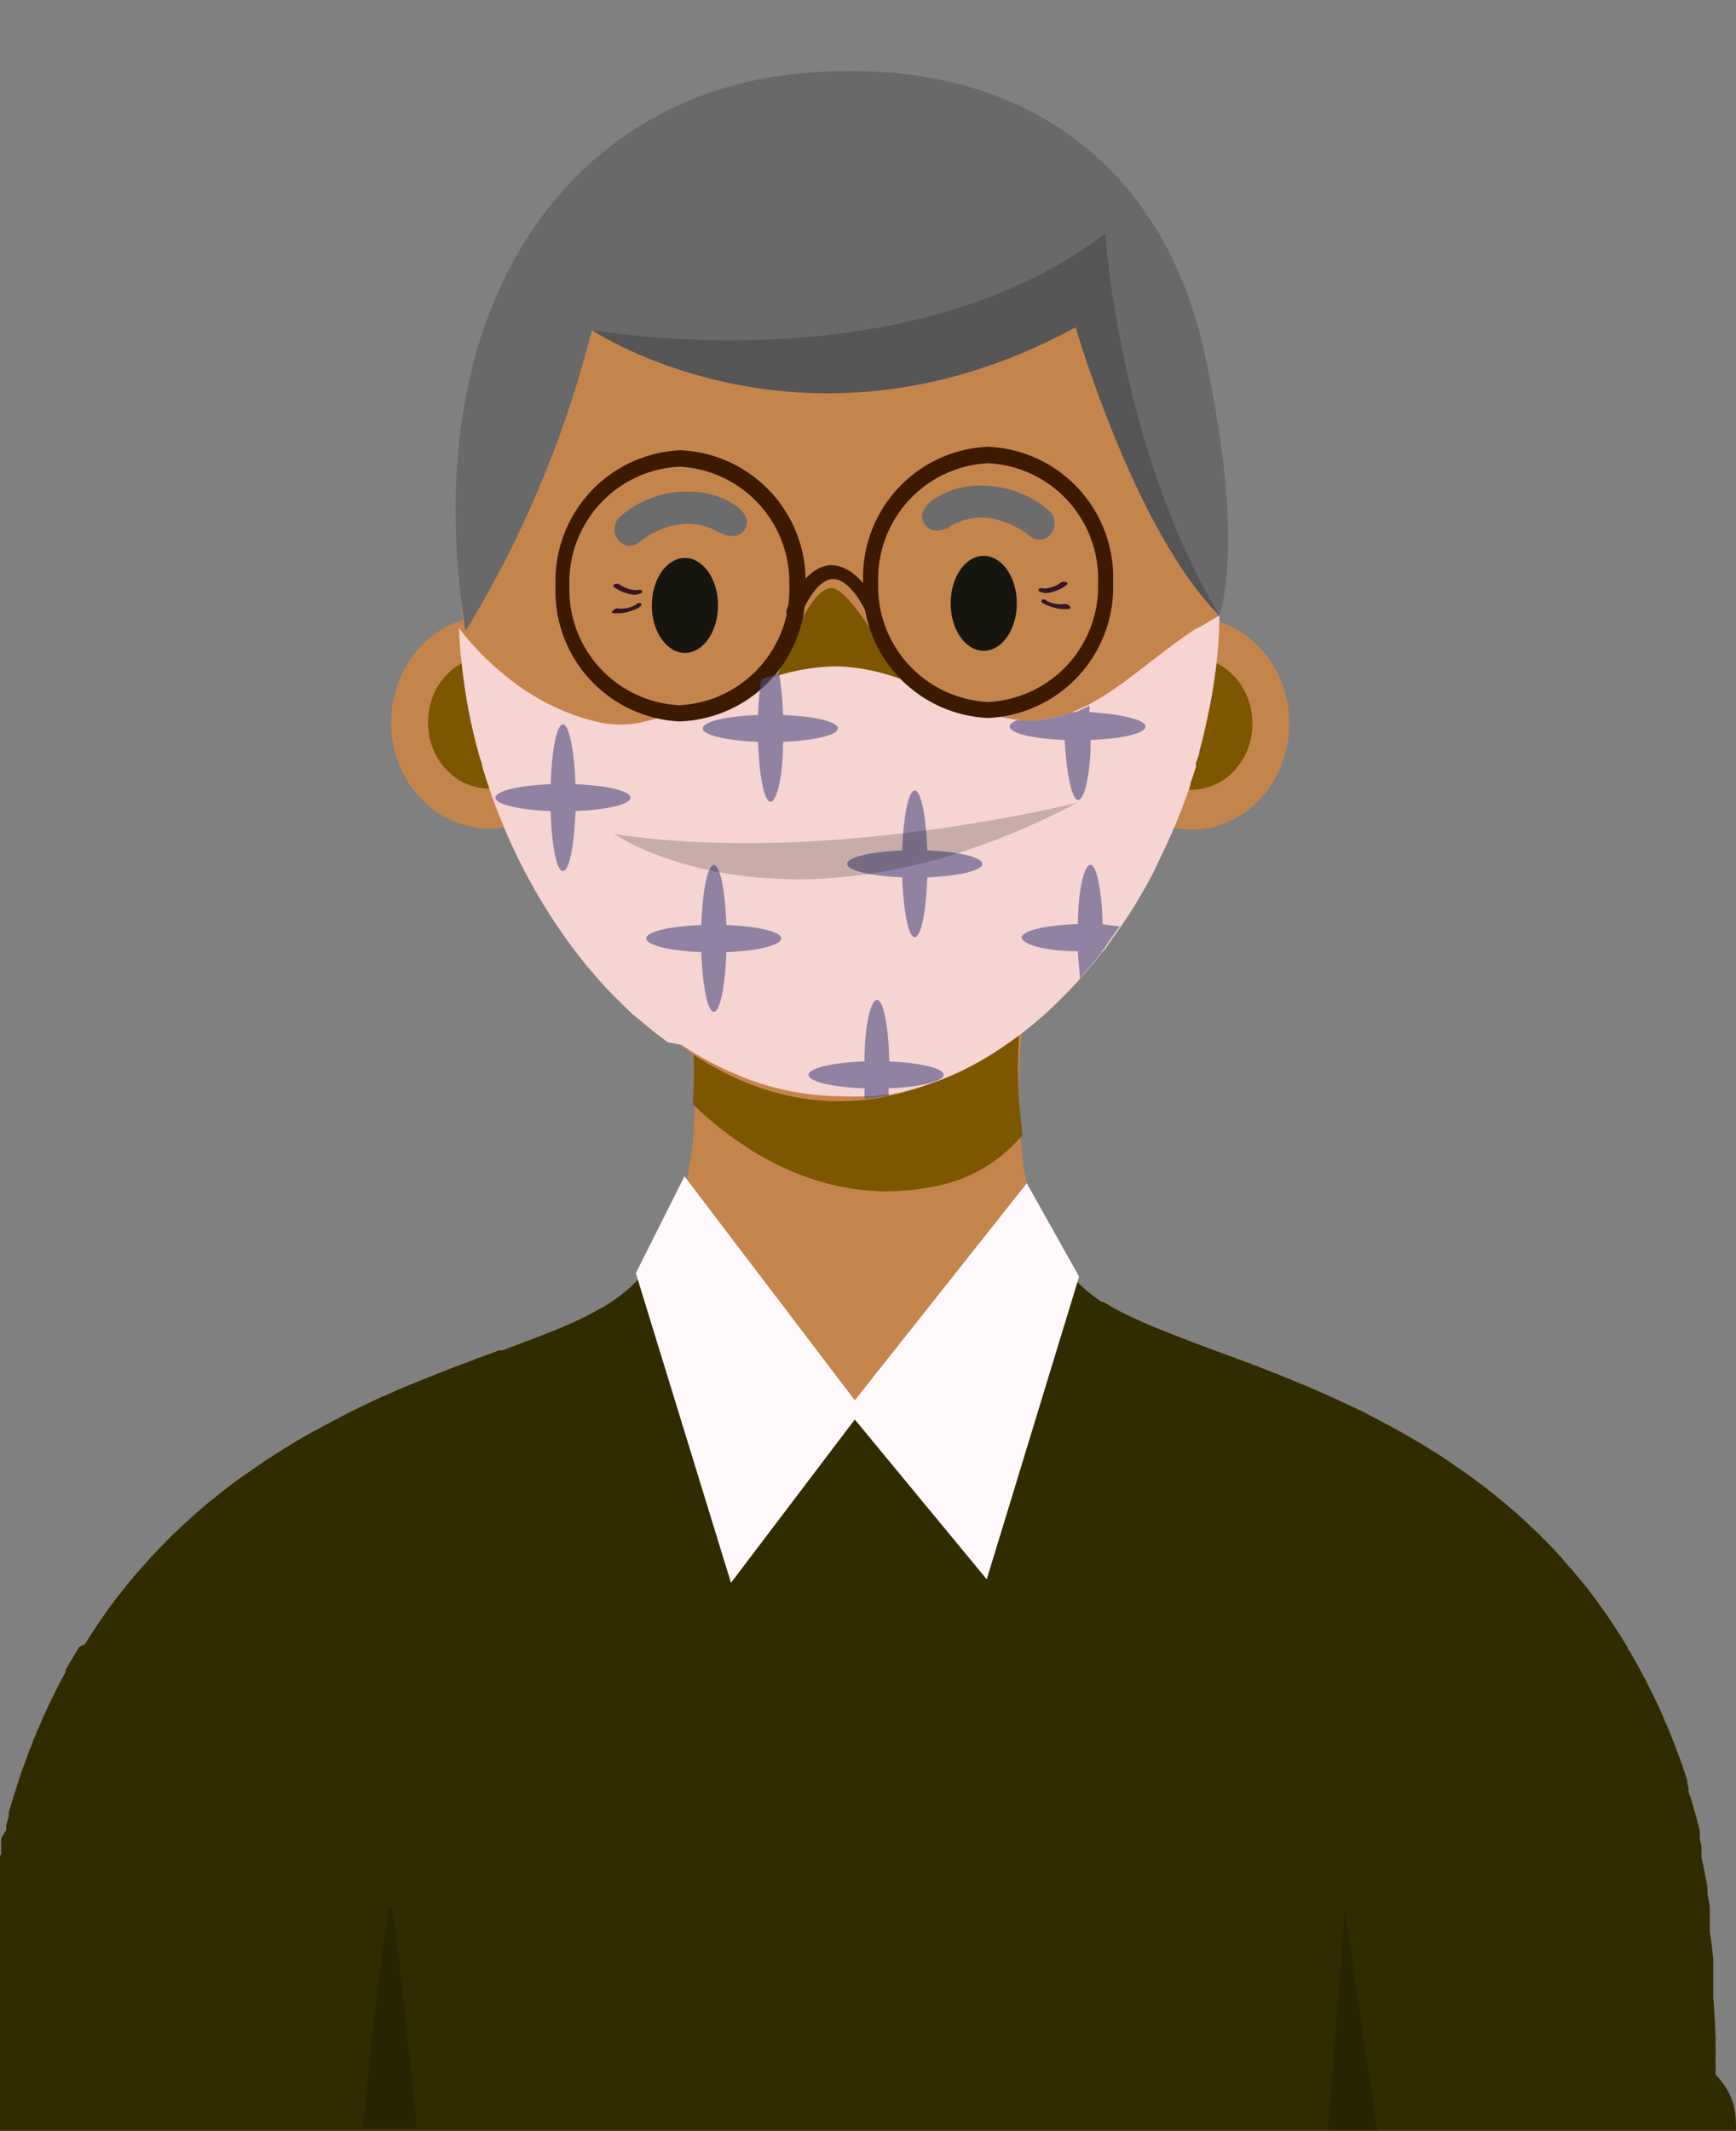<svg id="Layer_1" data-name="Layer 1" xmlns="http://www.w3.org/2000/svg" viewBox="0 0 75 92"><rect x="0" y="0" width="75" height="92" fill="#808080" stroke="none"/><defs><style>.cls-1{fill:#c4854d;}.cls-2{fill:#302c00;}.cls-3{fill:#7c5700;}.cls-4{fill:#16160e;}.cls-5{fill:#6c6c6c;}.cls-6{fill:#f5d4d2;}.cls-7{opacity:0.19;}.cls-8{fill:#3b1a00;}.cls-9{fill:#696969;}.cls-10{fill:#fff9fb;}.cls-11{opacity:0.61;}.cls-12{fill:#514e86;}.cls-13{fill:#341624;}</style></defs><path class="cls-1" d="M75,92h-76c0-.61,0-1.2,0-1.78V90c0-.09,0-.18,0-.27v-.29a1,1,0,0,1,0-.17v-.18c0-.1,0-.2,0-.3a2.81,2.81,0,0,1,0-.29,1.48,1.48,0,0,1,0-.21A1.93,1.93,0,0,1-1,88a1.15,1.15,0,0,1,0-.19,1.48,1.48,0,0,1,0-.21v-.08c0-.06,0-.12,0-.18s0-.11,0-.17v-.07c0-.08,0-.16,0-.24a1.94,1.94,0,0,1,0-.24c0-.08,0-.15,0-.22s0-.14,0-.2a1.64,1.64,0,0,1,0-.22c0-.06,0-.13,0-.19s0-.31,0-.47a.88.88,0,0,0,0-.17c0-.06,0-.11,0-.16l0-.26,0-.31,0-.2c0-.35.08-.69.13-1,0-.15,0-.3.07-.44v0l0-.18c0-.1,0-.2,0-.3l0-.17c0-.14.05-.28.08-.42a1.55,1.55,0,0,1,0-.21c0-.08,0-.16,0-.24a1.42,1.42,0,0,0,0-.2l0-.1a1.16,1.16,0,0,0,0-.18c0-.08,0-.15.05-.22L0,80.25c0-.07,0-.14.05-.2a1,1,0,0,1,0-.17.5.5,0,0,0,0-.12l0-.08a1.16,1.16,0,0,1,0-.18c0-.07,0-.14.05-.22A2.68,2.68,0,0,0,.27,79c0-.05,0-.11,0-.16s.07-.27.1-.4,0-.1,0-.15c.17-.59.35-1.17.54-1.73a.88.88,0,0,0,.05-.15l.24-.64.06-.17.1-.24.06-.16c0-.06.05-.12.07-.19a1.42,1.42,0,0,0,.08-.18c0-.07.05-.13.08-.19l.08-.18c.08-.19.16-.38.25-.57l.07-.15c.06-.12.11-.24.17-.35.19-.41.4-.8.61-1.19a.47.47,0,0,0,0-.1l.6-1L3.66,71l.27-.43.07-.1c.14-.22.28-.43.43-.64l.09-.13c.18-.26.37-.51.55-.75l.22-.27c.19-.25.39-.49.59-.73L6,67.82l.12-.13c.35-.41.71-.79,1.08-1.16l.12-.12a.57.57,0,0,1,.11-.11l.12-.12.35-.33.21-.19,0,0,.2-.18.21-.19.21-.18L9,64.88l.2-.16.2-.16.25-.2.62-.47.12-.08.9-.63.13-.09.13-.08.67-.43.15-.09.34-.21.13-.08.49-.28.18-.1.12-.06.13-.07c.12-.07.24-.14.37-.2.35-.19.69-.36,1-.53l.66-.32.64-.3.29-.12.51-.23.25-.1c.63-.27,1.25-.51,1.86-.75l.33-.13.73-.27.19-.08.8-.29.17-.07.16,0,.21-.08c.66-.25,1.29-.48,1.87-.72l.14-.05.61-.26q.56-.24,1-.48l.55-.3.24-.15.1-.07A6.31,6.31,0,0,0,28,54.73a8.45,8.45,0,0,0,1.37-2.67,14.25,14.25,0,0,0,.6-3.2,25.18,25.18,0,0,0-.19-5.07,28.43,28.43,0,0,0-.68-3.57h15.8a27.12,27.12,0,0,0-.68,10.17,14.11,14.11,0,0,0,.43,1.73A8.46,8.46,0,0,0,46,54.74a6.63,6.63,0,0,0,1.6,1.47l.07,0,.12.07.37.22c.39.21.82.41,1.29.62s1.29.53,2,.8l.2.08.27.1.43.16,1.28.47.16.06.5.19.51.2.17.07.17.06.34.14.18.07.52.22.18.07.35.15.51.22.22.1.25.11.17.08.12.06.88.41.17.09h0l.21.11.87.46,0,0,.2.11.24.13.39.23.11.06.49.29.22.14.39.24.12.08.12.08.12.08.61.42.12.08.12.09.12.08.13.1.11.08.15.11.33.25.12.1.24.18.12.1.12.1.11.09.12.1.12.1.11.1.24.2.23.21.23.21.23.22.34.32.11.12c.19.18.37.37.56.57l.22.24.1.12,0,0,.19.22.16.18.16.19,0,0a2.09,2.09,0,0,1,.14.17l0,0,.15.17v0l.16.2,0,0,.14.17.18.24c.06.09.13.17.19.25a.83.83,0,0,0,.08.12l.1.14.1.14.11.15.18.27.09.13c.07.11.14.22.22.33a.57.57,0,0,0,.08.13l.09.15.18.29.11.18c0,.05,0,.1.08.14a.83.83,0,0,1,.07.13c.17.29.33.58.49.88,0,.06.07.12.1.19a1.19,1.19,0,0,1,.08.16l.11.22.07.14q.27.53.51,1.08l.07.18.09.2.09.21c.15.37.3.75.44,1.13l.13.36h0c.08.23.16.48.24.72a.65.65,0,0,1,0,.13.88.88,0,0,1,.05.15s0,.1,0,.15.09.3.14.46l.06.2c.1.35.2.72.29,1.09,0,.06,0,.12,0,.18l0,.19a2.86,2.86,0,0,1,.07.28c0,.06,0,.12,0,.18s0,.11,0,.17l0,.12c.09.42.18.86.26,1.3,0,.08,0,.15,0,.23s.07.41.1.62l0,.16s0,.06,0,.1a1,1,0,0,0,0,.16l0,.19,0,.21,0,.24c.06.39.11.79.15,1.19,0,.07,0,.13,0,.19s0,.37,0,.56a1.23,1.23,0,0,1,0,.19l0,.31v.21c0,.07,0,.14,0,.22.05.57.08,1.16.1,1.75,0,0,0,.1,0,.14a1.62,1.62,0,0,0,0,.22v.48a1.28,1.28,0,0,0,0,.19v.52C75,90.52,75,91.25,75,92Z"/><path class="cls-2" d="M75,92h-76c0-.61,0-1.2,0-1.78V90c0-.09,0-.18,0-.27v-.29a1,1,0,0,1,0-.17v-.18c0-.1,0-.2,0-.3a2.81,2.81,0,0,1,0-.29,1.48,1.48,0,0,1,0-.21A1.93,1.93,0,0,1-1,88a1.15,1.15,0,0,1,0-.19,1.48,1.48,0,0,1,0-.21v-.08c0-.06,0-.12,0-.18s0-.11,0-.17v-.07c0-.08,0-.16,0-.24a1.94,1.94,0,0,1,0-.24c0-.08,0-.15,0-.22s0-.14,0-.2a1.64,1.64,0,0,1,0-.22c0-.06,0-.13,0-.19s0-.31,0-.47a.88.88,0,0,0,0-.17c0-.06,0-.11,0-.16l0-.26,0-.31,0-.2c0-.35.08-.69.13-1,0-.15,0-.3.07-.44v0l0-.18c0-.1,0-.2,0-.3l0-.17c0-.14.05-.28.08-.42a1.55,1.55,0,0,1,0-.21c0-.08,0-.16,0-.24a1.42,1.42,0,0,0,0-.2l0-.1a1.16,1.16,0,0,0,0-.18c0-.08,0-.15.05-.22L0,80.25c0-.07,0-.14.05-.2a1,1,0,0,1,0-.17.5.5,0,0,0,0-.12l0-.08a1.16,1.16,0,0,1,0-.18c0-.07,0-.14.05-.22A2.68,2.68,0,0,0,.27,79c0-.05,0-.11,0-.16s.07-.27.1-.4,0-.1,0-.15c.17-.59.35-1.17.54-1.73a.88.88,0,0,0,.05-.15l.24-.64.06-.17.1-.24.06-.16c0-.06.05-.12.07-.19a1.42,1.42,0,0,0,.08-.18c0-.07.05-.13.08-.19l.08-.18c.08-.19.16-.38.25-.57l.07-.15c.06-.12.11-.24.17-.35.19-.41.4-.8.61-1.19a.47.47,0,0,0,0-.1l.6-1L3.66,71l.27-.43.07-.1c.14-.22.28-.43.43-.64l.09-.13c.18-.26.37-.51.55-.75l.22-.27c.19-.25.39-.49.59-.73L6,67.82l.12-.13c.35-.41.71-.79,1.08-1.16l.12-.12a.57.57,0,0,1,.11-.11l.12-.12.35-.33.21-.19,0,0,.2-.18.21-.19.21-.18L9,64.88l.2-.16.2-.16.25-.2.62-.47.12-.08.9-.63.13-.09.13-.08.67-.43.15-.09.34-.21.13-.08.49-.28.18-.1.12-.06.13-.07c.12-.07.24-.14.37-.2.35-.19.69-.36,1-.53l.66-.32.64-.3.29-.12.51-.23.25-.1c.63-.27,1.25-.51,1.86-.75l.33-.13.73-.27.19-.08.8-.29.17-.07.16,0,.21-.08c.66-.25,1.29-.48,1.87-.72l.14-.05.61-.26q.56-.24,1-.48l.55-.3.24-.15.1-.07A6.31,6.31,0,0,0,28,54.73a8.45,8.45,0,0,0,1.37-2.67c.52.33,4.11,8.35,8.07,8.5,2.37.09,4.52-6.59,7.21-8.44A8.46,8.46,0,0,0,46,54.74a6.63,6.63,0,0,0,1.6,1.47l.07,0,.12.07.37.22c.39.21.82.41,1.29.62s1.29.53,2,.8l.2.08.27.1.43.16,1.28.47.16.06.5.19.51.2.17.07.17.06.34.14.18.07.52.22.18.07.35.15.51.22.22.1.25.11.17.08.12.06.88.41.17.09h0l.21.11.87.46,0,0,.2.11.24.13.39.23.11.06.49.29.22.14.39.24.12.08.12.08.12.08.61.42.12.08.12.09.12.08.13.1.11.08.15.11.33.25.12.1.24.18.12.1.12.1.11.09.12.1.12.1.11.1.24.2.23.21.23.21.23.22.34.32.11.12c.19.18.37.37.56.57l.22.24.1.12,0,0,.19.22.16.18.16.19,0,0a2.09,2.09,0,0,1,.14.17l0,0,.15.17v0l.16.2,0,0,.14.17.18.24c.06.09.13.17.19.25a.83.83,0,0,0,.08.12l.1.14.1.14.11.15.18.27.09.13c.07.11.14.22.22.33a.57.57,0,0,0,.08.13l.09.15.18.29.11.18c0,.05,0,.1.08.14a.83.83,0,0,1,.07.13c.17.29.33.58.49.88,0,.06.07.12.1.19a1.19,1.19,0,0,1,.08.16l.11.22.07.14q.27.53.51,1.08l.07.18.09.2.09.21c.15.37.3.75.44,1.13l.13.36h0c.08.23.16.48.24.72a.65.65,0,0,1,0,.13.88.88,0,0,1,.05.15s0,.1,0,.15.09.3.14.46l.06.2c.1.35.2.72.29,1.09,0,.06,0,.12,0,.18l0,.19a2.86,2.86,0,0,1,.07.28c0,.06,0,.12,0,.18s0,.11,0,.17l0,.12c.09.42.18.86.26,1.3,0,.08,0,.15,0,.23s.07.41.1.62l0,.16s0,.06,0,.1a1,1,0,0,0,0,.16l0,.19,0,.21,0,.24c.06.39.11.79.15,1.19,0,.07,0,.13,0,.19s0,.37,0,.56a1.23,1.23,0,0,1,0,.19l0,.31v.21c0,.07,0,.14,0,.22.05.57.08,1.16.1,1.75,0,0,0,.1,0,.14a1.62,1.62,0,0,0,0,.22v.48a1.28,1.28,0,0,0,0,.19v.52C75,90.52,75,91.25,75,92Z"/><ellipse class="cls-1" cx="21.13" cy="31.19" rx="4.23" ry="4.58"/><ellipse class="cls-3" cx="21.13" cy="31.19" rx="2.64" ry="2.86"/><ellipse class="cls-1" cx="51.47" cy="31.24" rx="4.23" ry="4.58"/><ellipse class="cls-3" cx="51.47" cy="31.24" rx="2.64" ry="2.86"/><path class="cls-3" d="M44.18,49a6.47,6.47,0,0,1-3.59,2.18c-4.77,1.08-8.53-1.46-10.66-3.5a18.8,18.8,0,0,0-.19-4.38,18.46,18.46,0,0,1,4.91-3.09H44.86A20.41,20.41,0,0,0,44.18,49Z"/><path class="cls-1" d="M52.68,24.22v.32c0,.74,0,1.49-.12,2.23-1,10.38-7.92,20.78-16.3,20.78S21,37.18,20,26.81c-.06-.57-.1-1.13-.12-1.7,0-.3,0-.59,0-.89C19.83,13.07,27.18,4,36.26,4S52.68,13.07,52.68,24.22Z"/><ellipse class="cls-4" cx="42.5" cy="26.05" rx="1.43" ry="2.05"/><ellipse class="cls-4" cx="29.59" cy="26.14" rx="1.43" ry="2.05"/><path class="cls-4" d="M28.52,25Zm0,0Z"/><path class="cls-5" d="M31.1,23c-.06,0-1.52-1.11-3.53.44a.61.61,0,0,1-.89-.17.73.73,0,0,1,.15-1,4.42,4.42,0,0,1,3.52-1,3.52,3.52,0,0,1,1.5.6s.66.47.32,1S31.1,23,31.1,23Z"/><path class="cls-5" d="M41,22.74c.06,0,1.53-1.11,3.53.43a.61.61,0,0,0,.9-.16.74.74,0,0,0-.15-1,4.52,4.52,0,0,0-3.52-1,3.55,3.55,0,0,0-1.51.61s-.66.47-.31,1,1.07.16,1.07.16Z"/><path class="cls-3" d="M33.32,30s1.46-4.7,2.62-4.61,4,6.05,4,6.05Z"/><path class="cls-6" d="M52.68,26.58q0,1-.12,2c-.07.68-.18,1.36-.31,2s-.26,1.24-.43,1.84c0,.17-.09.33-.14.5s0,.1,0,.15c-.08.25-.16.51-.25.76l0,.06c-.07.22-.15.43-.23.64l-.18.5-.06.13-.06.15c-.05.14-.11.27-.17.41s-.1.25-.16.37-.12.28-.19.42c-.15.32-.31.65-.47,1s-.48.89-.73,1.32-.49.79-.75,1.17l-.29.41-.21.3-.12.17c0,.06-.1.13-.16.19l0,0c-.24.31-.48.61-.74.9h0l-.21.25-.49.53-.2.2-.33.33-.28.27a16.27,16.27,0,0,1-2.45,1.9l-.19.12a12.82,12.82,0,0,1-4.29,1.69l-.29,0-.43.07-.32,0a9.47,9.47,0,0,1-1.07,0,11.68,11.68,0,0,1-4.19-.79l-.42-.18-.22-.09a14.34,14.34,0,0,1-2.09-1.16L28.85,45l-.52-.39c-.33-.26-.65-.54-1-.82l-.5-.48-.17-.17a15.86,15.86,0,0,1-1.17-1.28c-.11-.12-.21-.24-.31-.37-.43-.54-.85-1.12-1.25-1.72-.29-.45-.58-.91-.85-1.39-.15-.27-.3-.54-.44-.81s-.34-.67-.49-1l0,0-.06-.12c-.12-.27-.24-.54-.35-.81s-.11-.27-.17-.41l-.22-.58-.12-.33-.06-.19h0c-.12-.35-.24-.7-.34-1.06,0-.13-.08-.26-.11-.39a23.59,23.59,0,0,1-.77-4c-.06-.51-.1-1-.12-1.55a12.45,12.45,0,0,0,2.95,2.74l.55.33a9.39,9.39,0,0,0,2.62,1,4.32,4.32,0,0,0,1.71,0l.59-.14c1.21-.33,2.55-.92,3.93-1.42l.43-.16.26-.08h0c.25-.09.51-.17.77-.24a9.2,9.2,0,0,1,2.56-.39,8.78,8.78,0,0,1,3.2.75l1,.44A12.23,12.23,0,0,0,44,31.09h0A4.61,4.61,0,0,0,45.44,31a5.66,5.66,0,0,0,.59-.15l.28-.1a4.58,4.58,0,0,0,.56-.25l.23-.11.31-.18c1.27-.74,2.48-1.84,3.82-2.77l.38-.26C52,27,52.31,26.78,52.68,26.58Z"/><g class="cls-7"><path d="M18,91.86H15.67c.33-3.46,1-9.42,1.19-9.49S17.6,87.81,18,91.86Z"/></g><g class="cls-7"><polygon points="59.5 91.99 57.37 91.99 58.1 82.5 59.5 91.99"/></g><path class="cls-8" d="M29.35,31.15A5.64,5.64,0,0,1,24,25.3a5.65,5.65,0,0,1,5.4-5.86,5.65,5.65,0,0,1,5.4,5.86A5.64,5.64,0,0,1,29.35,31.15Zm0-11A5,5,0,0,0,24.6,25.3a5,5,0,0,0,4.75,5.15A5,5,0,0,0,34.1,25.3,5,5,0,0,0,29.35,20.15Z"/><path class="cls-8" d="M42.69,31a5.65,5.65,0,0,1-5.4-5.86,5.64,5.64,0,0,1,5.4-5.85,5.65,5.65,0,0,1,5.4,5.85A5.66,5.66,0,0,1,42.69,31Zm0-11a5,5,0,0,0-4.75,5.15,5,5,0,0,0,4.75,5.16,5,5,0,0,0,4.75-5.16A5,5,0,0,0,42.69,20Z"/><path class="cls-8" d="M34.31,26.74l-.11,0A.34.34,0,0,1,34,26.3c0-.07.72-1.83,1.88-1.9.73,0,1.44.57,2.1,1.83a.33.33,0,0,1-.11.43.29.29,0,0,1-.4-.12C37,25.52,36.44,25,36,25c-.67,0-1.22,1.11-1.38,1.52A.29.29,0,0,1,34.31,26.74Z"/><path class="cls-9" d="M52.67,26.57c-3.65-3.66-6.2-12.44-6.2-12.44-11.57,6.31-20.8.19-20.9.12h0a46.78,46.78,0,0,1-5.46,13C17.86,12.88,24.84,4.2,34.29,3.2S50.23,6.85,52.05,15.3,52.67,26.57,52.67,26.57Z"/><polygon class="cls-10" points="29.57 50.79 36.93 60.46 44.36 51.09 46.62 55.12 42.63 68.19 36.93 61.29 31.58 68.34 27.47 54.97 29.57 50.79"/><g class="cls-7"><path d="M52.67,26.57c-3.65-3.66-6.2-12.44-6.2-12.44-11.57,6.31-20.8.19-20.9.12.12,0,13.49,2.45,22.18-4.16C47.75,10.09,48.33,19.26,52.67,26.57Z"/></g><g class="cls-11"><ellipse class="cls-12" cx="24.32" cy="34.44" rx="2.92" ry="0.59"/><path class="cls-12" d="M24.87,34.44c0,1.75-.24,3.17-.55,3.17s-.54-1.42-.54-3.17.24-3.16.54-3.16S24.87,32.69,24.87,34.44Z"/></g><g class="cls-11"><ellipse class="cls-12" cx="33.28" cy="31.45" rx="2.92" ry="0.59"/><path class="cls-12" d="M33.83,31.45c0,.2,0,.4,0,.59,0,1.47-.27,2.58-.54,2.58s-.49-1.11-.54-2.58V30.87a12.16,12.16,0,0,1,.14-1.54h0c.25-.09.51-.17.77-.24a12.8,12.8,0,0,1,.17,1.78C33.83,31.06,33.83,31.25,33.83,31.45Z"/></g><g class="cls-11"><path class="cls-12" d="M30.84,41.12c-1.62,0-2.92-.27-2.92-.6s1.3-.59,2.92-.59,2.91.26,2.91.59S32.45,41.12,30.84,41.12Z"/><ellipse class="cls-12" cx="30.84" cy="40.52" rx="0.55" ry="3.17"/></g><g class="cls-11"><ellipse class="cls-12" cx="39.52" cy="37.3" rx="2.92" ry="0.59"/><ellipse class="cls-12" cx="39.52" cy="37.3" rx="0.55" ry="3.17"/></g><g class="cls-11"><path class="cls-12" d="M49.49,31.37c0,.29-1,.53-2.38.58H46c-1.36-.05-2.38-.29-2.38-.58,0-.1.12-.2.35-.28h0A4.61,4.61,0,0,0,45.44,31a5.66,5.66,0,0,0,.59-.15l.28-.1h.8C48.47,30.84,49.49,31.08,49.49,31.37Z"/><path class="cls-12" d="M47.12,31.37c0,.2,0,.39,0,.58,0,1.47-.27,2.59-.54,2.59S46.08,33.42,46,32c0-.19,0-.38,0-.58v-.49l.28-.1a4.58,4.58,0,0,0,.56-.25l.23-.11c0,.12,0,.24,0,.37S47.12,31.17,47.12,31.37Z"/></g><g class="cls-11"><path class="cls-12" d="M48.37,40l-.29.41-.21.3-.12.17c0,.06-.1.13-.16.19v0H46.52c-1.36,0-2.38-.3-2.38-.59s1-.53,2.38-.58h1.07Z"/><path class="cls-12" d="M47.6,40.56c0,.19,0,.37,0,.54v0h0c-.24.31-.48.61-.74.9h0l-.21.25c0-.35-.07-.74-.08-1.16,0-.19,0-.39,0-.59s0-.39,0-.58c0-1.47.27-2.58.54-2.58s.49,1.11.53,2.58C47.6,40.17,47.6,40.36,47.6,40.56Z"/></g><g class="cls-11"><ellipse class="cls-12" cx="37.85" cy="46.41" rx="2.92" ry="0.59"/><path class="cls-12" d="M38.39,46.41c0,.2,0,.4,0,.59s0,.24,0,.35l-.29,0-.43.07-.32,0c0-.16,0-.33,0-.5s0-.39,0-.59,0-.39,0-.58c0-1.47.27-2.58.54-2.58s.49,1.11.53,2.58C38.39,46,38.39,46.22,38.39,46.41Z"/></g><g class="cls-7"><path d="M46.54,34.66s-10.89,2.75-20,1.35C26.49,36,34.09,41.21,46.54,34.66Z"/></g><path class="cls-13" d="M44.91,25.54a.07.07,0,0,1,0-.13.28.28,0,0,1,.18,0,1.28,1.28,0,0,0,.76-.27.26.26,0,0,1,.21,0c.07,0,.08.09,0,.13a1.75,1.75,0,0,1-.84.34h0A.76.76,0,0,1,44.91,25.54Zm.21-.16Zm0,0Z"/><path class="cls-13" d="M45,26c0-.06,0-.11.05-.12a.22.22,0,0,1,.17.06,1.3,1.3,0,0,0,.78.14.25.25,0,0,1,.21.09.07.07,0,0,1,0,.12,1.77,1.77,0,0,1-.89-.13h0A1,1,0,0,1,45,26Zm.25,0Zm0,0Z"/><path class="cls-13" d="M27.39,25.68h0a1.84,1.84,0,0,1-.85-.32c-.06,0-.05-.1,0-.13a.25.25,0,0,1,.22,0,1.32,1.32,0,0,0,.75.25.25.25,0,0,1,.19,0,.07.07,0,0,1,0,.13A.76.76,0,0,1,27.39,25.68Zm.09-.16Zm0,0Z"/><path class="cls-13" d="M27.39,26.33h0a1.8,1.8,0,0,1-.9.14c-.07,0-.09-.06,0-.11a.22.22,0,0,1,.2-.09,1.3,1.3,0,0,0,.78-.16.22.22,0,0,1,.17-.07c.07,0,.09.06.05.12A.72.72,0,0,1,27.39,26.33Zm0-.19Zm0,0Z"/></svg>